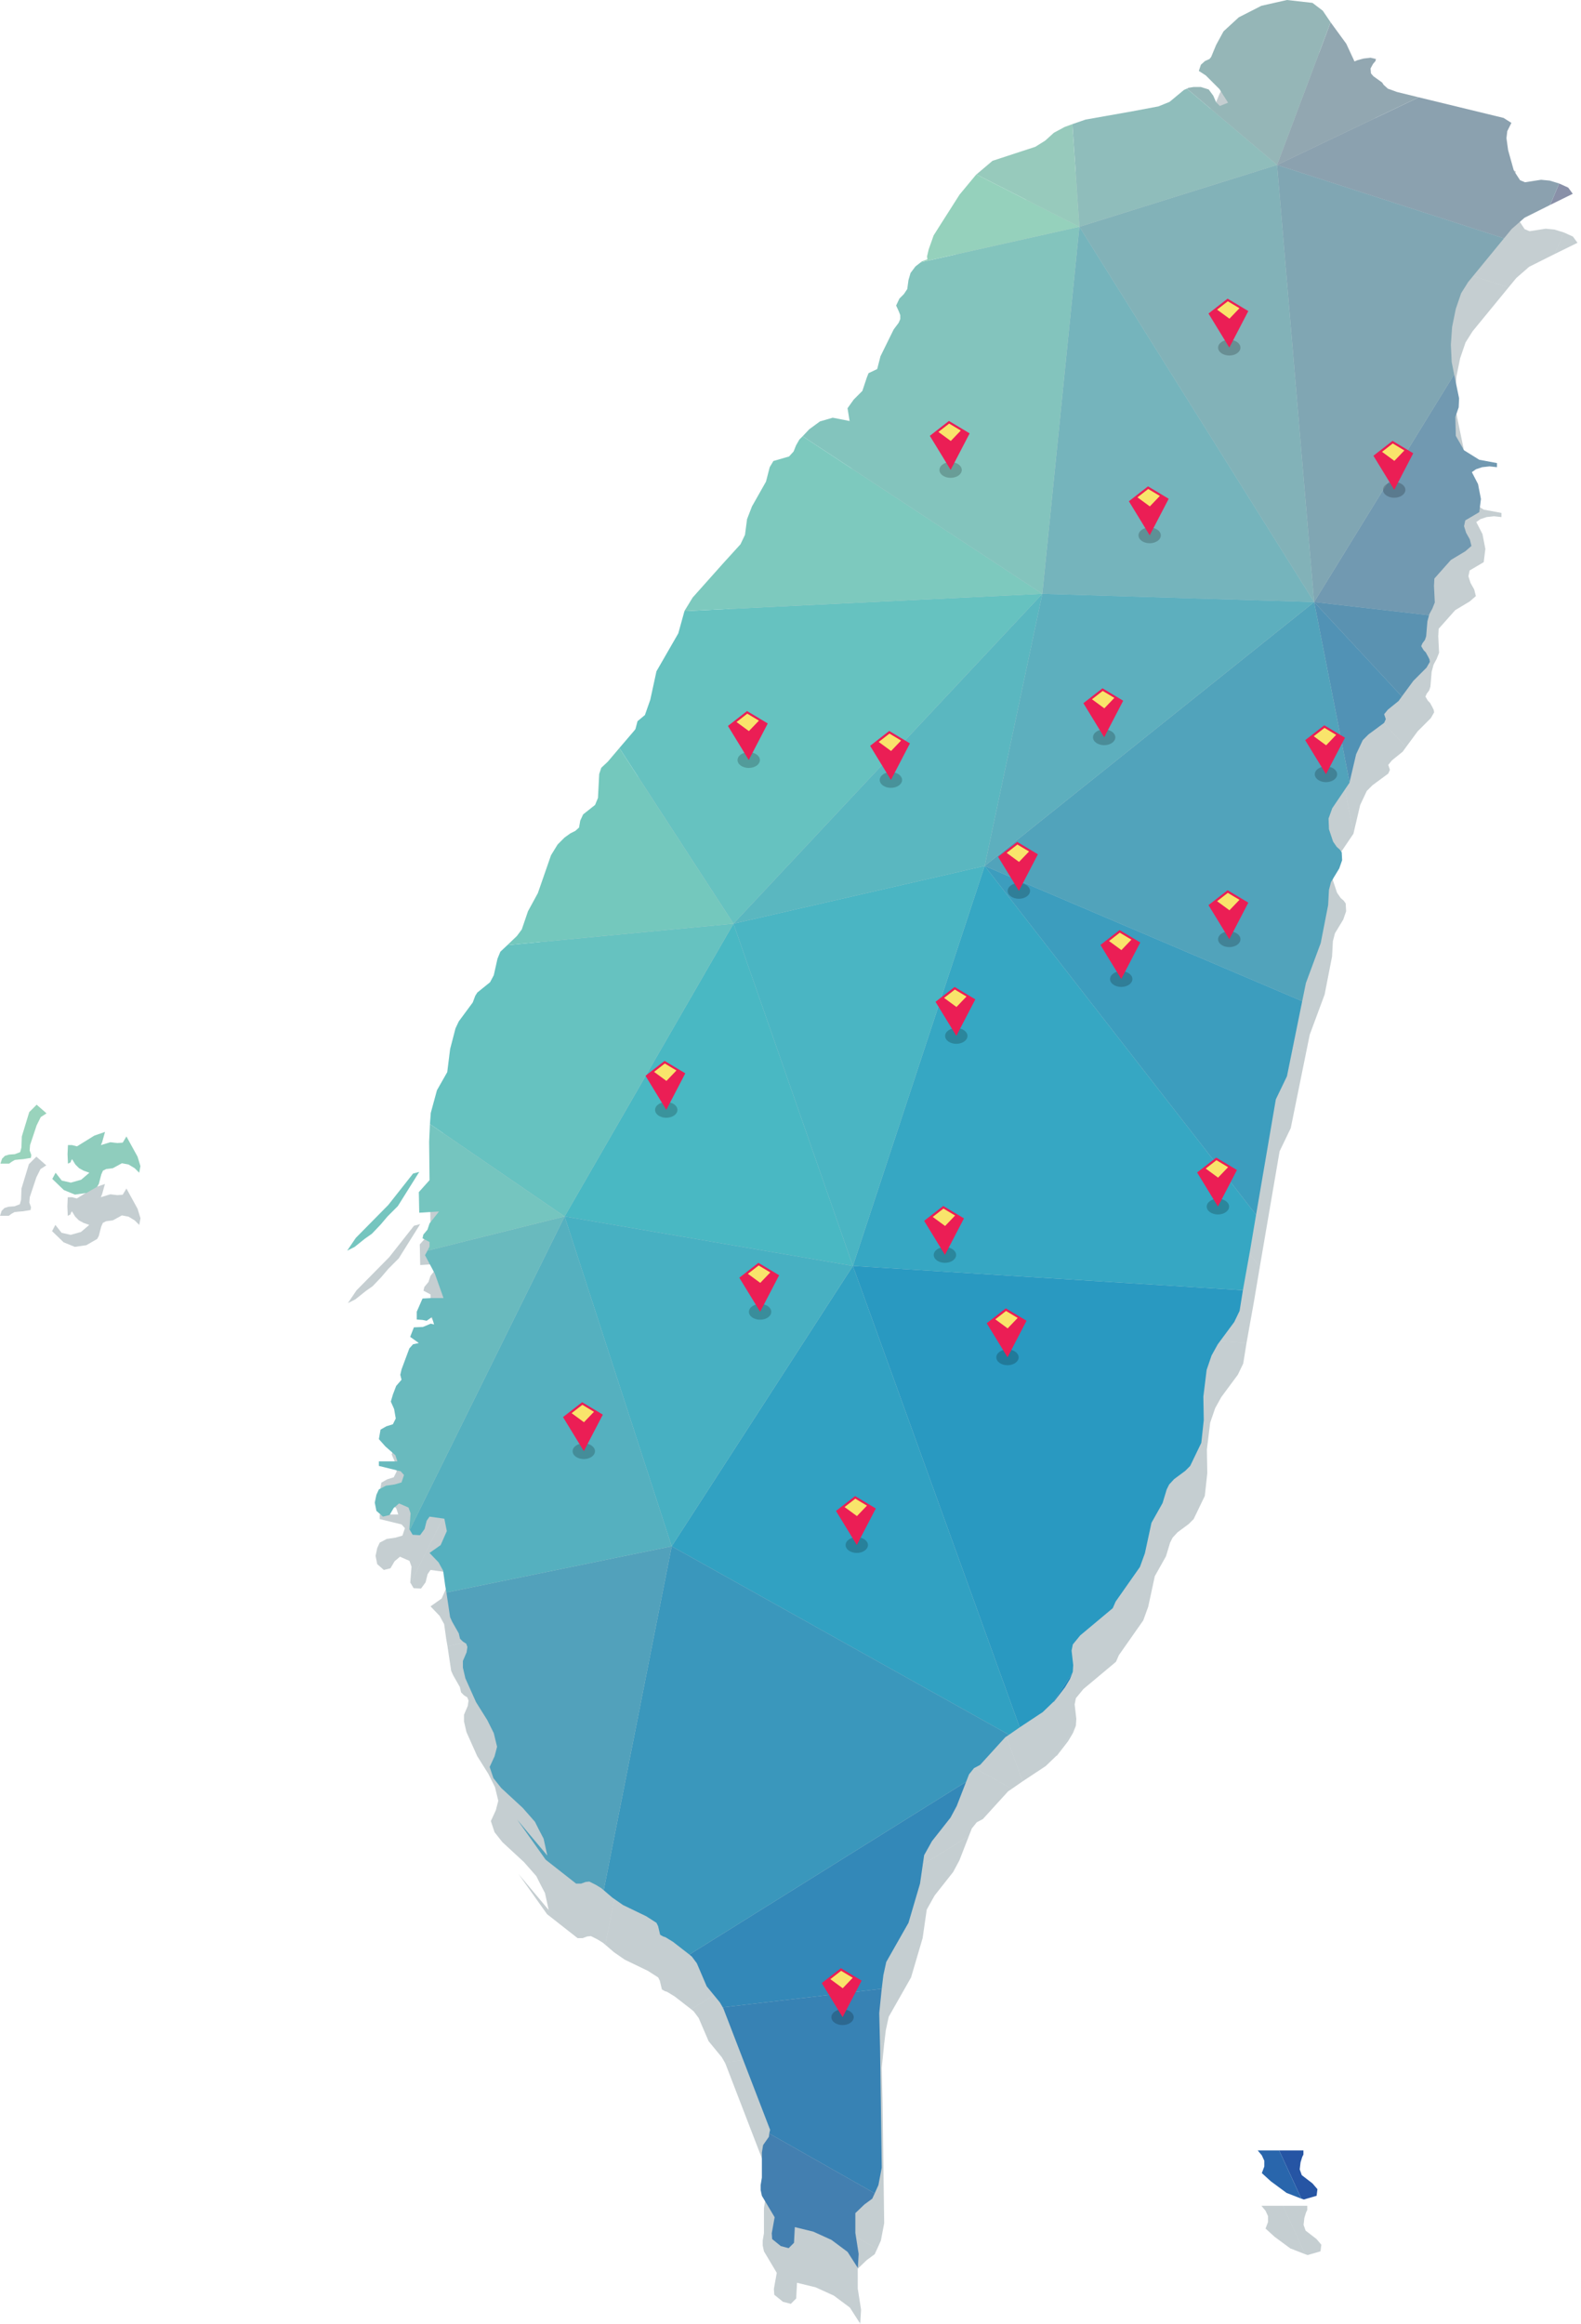 <svg width="556" height="817" viewBox="0 0 556 817" fill="none" xmlns="http://www.w3.org/2000/svg">
<path d="M554.768 85.364L553.17 83.182L549.973 81.727L546.776 89.291L554.768 85.364Z" fill="#3C5C65" fill-opacity="0.3"/>
<path d="M504.058 234.018L504.203 233.582L505.221 231.691L506.092 229.509L505.802 223.691L505.947 221.073L511.759 214.527L516.845 211.473L519.024 209.582L518.443 207.255L517.135 204.927L516.409 202.6L516.845 200.564L521.785 197.655L522.366 193L521.349 187.764L519.17 183.545L520.623 182.527L522.802 181.8L525.418 181.509L528.033 181.8V180.345L521.785 179.182L516.409 175.836L513.503 170.745L513.358 164.055L514.52 160.709L514.665 157.509L512.922 149.073L463.519 229.364L504.058 234.018Z" fill="#3C5C65" fill-opacity="0.3"/>
<path d="M530.503 101.073L533.263 97.727L537.768 93.8L546.777 89.291L549.973 81.727L546.631 80.709L543.58 80.418L537.913 81.291L536.169 80.564L533.99 77.218L531.956 69.945L531.374 65.727L531.665 63.255L533.118 60.345L530.357 58.6L500.425 51.327L450.44 75.182L530.503 101.073Z" fill="#3C5C65" fill-opacity="0.3"/>
<path d="M500.425 51.327L492.724 49.436L489.527 48.273L488.074 46.964L487.493 46.091L484.441 43.909L483.57 42.891L483.424 41.145L484.296 39.545L485.168 38.527L485.313 37.8L483.424 37.364L480.954 37.655L478.775 38.236L477.757 38.673L474.851 32.418L469.33 24.855L450.44 75.182L500.425 51.327Z" fill="#3C5C65" fill-opacity="0.3"/>
<path d="M494.468 262.673L498.537 257.145L503.186 252.491L504.349 250.455L504.203 249.582L503.622 248.418L502.896 247.109L502.315 246.527L502.169 246.382L501.297 244.927L501.733 243.909L502.605 242.745L503.041 241.436L503.477 236.2L504.058 234.018L463.519 229.364L494.468 262.673Z" fill="#3C5C65" fill-opacity="0.3"/>
<path d="M476.015 292.927L478.339 283.036L480.664 278.091L482.699 276.055L488.22 271.982L488.801 270.673L488.22 268.927L489.528 267.327L493.306 264.273L494.468 262.673L463.519 229.364L476.015 292.927Z" fill="#3C5C65" fill-opacity="0.3"/>
<path d="M463.518 229.364L512.921 149.073L512.049 144.709L511.758 138.6L512.194 132.345L513.502 125.945L515.391 120.418L517.861 116.491L530.503 101.073L450.44 75.182L463.518 229.364Z" fill="#3C5C65" fill-opacity="0.3"/>
<path d="M459.159 784.273L458.432 782.236L458.723 779.764L459.304 777.873L459.74 777V775.545H451.167L459.013 792.564L459.885 792.854L464.39 791.545L464.68 789.218L462.937 787.182L459.159 784.273Z" fill="#3C5C65" fill-opacity="0.3"/>
<path d="M450.44 75.182L380.694 97L463.517 229.364L450.44 75.182Z" fill="#3C5C65" fill-opacity="0.3"/>
<path d="M347.274 322.455L459.303 370.164L460.611 363.764L465.842 349.655L468.457 336.273L468.748 330.891L469.475 328.127L472.381 323.327L473.398 320.418L473.252 317.655L472.526 316.636L471.509 315.764L470.201 313.873L468.748 309.509L468.603 305.727L469.91 302.091L476.013 293.073V292.927L463.517 229.364L347.274 322.455Z" fill="#3C5C65" fill-opacity="0.3"/>
<path d="M469.33 24.855L466.569 20.782L462.937 18.018L453.928 17L444.919 19.036L436.927 23.109L431.551 28.055L428.936 32.855L427.192 37.073L426.611 37.8L425.012 38.527L423.559 39.836L422.833 42.018L425.303 43.618L430.098 48.418L433.149 53.218L430.243 54.382L428.936 53.073L427.919 50.745L426.32 48.564L423.559 47.691H420.944L419.2 47.982L418.619 48.273L450.441 75.182L469.33 24.855Z" fill="#3C5C65" fill-opacity="0.3"/>
<path d="M443.611 775.545L445.064 777.291L445.936 779.182V781.218L445.064 783.545L448.261 786.454L453.783 790.527L459.013 792.564L451.167 775.545H443.611Z" fill="#3C5C65" fill-opacity="0.3"/>
<path d="M380.694 97L367.617 226.455L463.517 229.364L380.694 97Z" fill="#3C5C65" fill-opacity="0.3"/>
<path d="M443.029 445.509L450.004 404.782L453.927 396.636L459.303 370.164L347.274 322.455L443.029 445.509Z" fill="#3C5C65" fill-opacity="0.3"/>
<path d="M463.517 229.364L367.617 226.455L347.274 322.455L463.517 229.364Z" fill="#3C5C65" fill-opacity="0.3"/>
<path d="M359.625 626.309L367.762 620.927L371.54 617.291L378.224 607.109L378.369 606.673L378.515 604.345L377.933 599.254L378.369 597.073L380.985 593.873L392.464 584.273L393.481 581.945L402.054 569.727L403.797 564.927L406.122 554.164L410.045 547.182L411.499 542.382L412.37 540.636L414.114 538.745L418.037 535.836L419.781 534.091L423.704 525.945L424.576 517.945L424.431 509.655L425.593 500.2L427.337 495.109L429.516 491.182L435.328 483.327L437.217 479.4L438.38 472.127L300.777 463.545L359.625 626.309Z" fill="#3C5C65" fill-opacity="0.3"/>
<path d="M300.777 463.545L438.38 472.127L440.995 457.582L443.029 445.509L347.274 322.455L300.777 463.545Z" fill="#3C5C65" fill-opacity="0.3"/>
<path d="M371.685 617.291L375.609 612.2L377.352 609.291L378.224 607.109L371.54 617.291H371.685Z" fill="#3C5C65" fill-opacity="0.3"/>
<path d="M450.44 75.182L418.619 48.273L417.602 48.709L412.516 52.927L408.593 54.527L399.294 56.273L382.874 59.182L378.225 60.782L380.695 97L450.44 75.182Z" fill="#3C5C65" fill-opacity="0.3"/>
<path d="M347.276 322.455L258.641 342.818L300.779 463.545L347.276 322.455Z" fill="#3C5C65" fill-opacity="0.3"/>
<path d="M236.844 562.454L355.847 628.927L359.625 626.309L300.777 463.545L236.844 562.454Z" fill="#3C5C65" fill-opacity="0.3"/>
<path d="M380.695 97L324.753 109.509L322.864 110.964L321.12 113.291L320.394 115.764L319.958 118.964L318.795 120.709L318.65 120.855L317.197 122.309L316.035 124.782L316.906 126.673L317.488 128.127V129.582L316.906 130.891L315.163 133.218L310.513 142.673L309.351 147.182L306.299 148.636L305.718 150.091L304.12 154.891L301.068 157.945L298.889 161L299.615 165.509L293.658 164.345L289.154 165.655L285.376 168.418L283.051 170.891L367.617 226.455L380.695 97Z" fill="#3C5C65" fill-opacity="0.3"/>
<path d="M378.225 60.782L375.464 61.8L371.686 63.836L368.635 66.6L365.147 68.782L350.036 73.727L344.369 78.527L380.695 97L378.225 60.782Z" fill="#3C5C65" fill-opacity="0.3"/>
<path d="M344.37 78.527L344.079 78.818L338.412 85.655L331.002 97.291L329.258 100.055L327.515 105L326.933 107.473L327.079 108.491L325.045 109.218L324.754 109.509L380.696 97L344.37 78.527Z" fill="#3C5C65" fill-opacity="0.3"/>
<path d="M311.531 713.727L312.548 709.073L320.394 695.255L324.463 681.436L325.916 671.4L328.676 666.455L335.215 658.164L337.395 654.091L340.737 645.509L243.093 706.455L243.965 707.182L245.708 709.509L249.196 717.655L253.845 723.327L254.862 725.073L310.949 718.527L311.531 713.727Z" fill="#3C5C65" fill-opacity="0.3"/>
<path d="M367.618 226.455L258.641 342.818L347.276 322.455L367.618 226.455Z" fill="#3C5C65" fill-opacity="0.3"/>
<path d="M367.617 226.455L241.349 232.564L239.169 240.418L231.468 253.8L229.288 263.836L227.399 269.218L224.784 271.4L224.057 274.164L223.622 274.745L218.391 280.855L258.64 342.818L367.617 226.455Z" fill="#3C5C65" fill-opacity="0.3"/>
<path d="M283.051 170.891L281.888 172.055L280.726 174.091L279.854 176.273L278.256 178.018L272.734 179.618L271.426 181.8L270.119 186.891L265.178 195.618L263.435 200.127L262.708 205.655L261.11 209L255.152 215.545L244.255 227.764L241.494 232.273L241.349 232.564L367.617 226.455L283.051 170.891Z" fill="#3C5C65" fill-opacity="0.3"/>
<path d="M341.754 642.891L343.498 640.709L345.677 639.545L354.541 629.8L355.849 628.927L236.845 562.455L212.87 683.764L215.921 686.382L219.699 689L227.836 692.927L231.469 695.255L232.05 696.418L232.777 699.473L233.794 700.055L234.666 700.345L237.281 701.945L243.093 706.455L340.737 645.509L341.754 642.891Z" fill="#3C5C65" fill-opacity="0.3"/>
<path d="M309.787 787.764L310.949 781.654L310.368 739.182L310.078 727.109L310.949 718.527L254.862 725.073L255.153 725.655L271.572 768.273L271.282 769.582L308.479 790.673L309.787 787.764Z" fill="#3C5C65" fill-opacity="0.3"/>
<path d="M258.641 342.818L199.066 446.091L300.779 463.545L258.641 342.818Z" fill="#3C5C65" fill-opacity="0.3"/>
<path d="M273.171 799.109L272.154 804.782L272.299 806.818L275.35 809.291L278.111 810.018L280 808.127L280.291 802.6L286.829 804.2L293.223 807.109L298.89 811.327L302.522 817L302.813 812.055L301.65 804.636V797.655L304.847 794.6L307.608 792.564L308.48 790.673L271.282 769.582L271.137 770.745L269.102 773.655L268.666 776.273V785.145L268.23 787.764V789.509L268.666 791.545L273.171 799.109Z" fill="#3C5C65" fill-opacity="0.3"/>
<path d="M199.066 446.091L236.845 562.455L300.779 463.545L199.066 446.091Z" fill="#3C5C65" fill-opacity="0.3"/>
<path d="M157.363 578.746L158.671 587.473L159.398 589.073L161.722 593.145L162.158 595.036L163.175 596.055L164.338 596.782L164.774 597.945L164.483 599.836L163.175 602.891V605.218L164.047 609L167.825 617.436L171.748 623.691L174.073 628.345L175.236 633.145L174.364 636.491L172.62 640.273L173.928 644.2L176.689 647.691L184.244 654.673L188.603 659.618L189.911 662.236L191.655 665.582L192.963 671.545L182.355 658.891L192.381 673L203.134 681.436H204.877L206.476 680.855L207.784 680.709L210.108 681.873L211.997 683.036L212.869 683.764L236.844 562.455L157.363 578.746Z" fill="#3C5C65" fill-opacity="0.3"/>
<path d="M258.64 342.818L178.869 350.382L176.399 352.709L175.382 355.182L174.074 361L172.766 363.473L168.262 367.109L167.535 368.273L166.663 370.6L161.723 377.291L160.561 379.764L158.672 387.036L157.654 395.182L154.022 401.582L151.842 409.582L151.552 413.509L199.066 446.091L258.64 342.818Z" fill="#3C5C65" fill-opacity="0.3"/>
<path d="M218.391 280.854L214.322 285.654L211.997 287.836L211.271 290.018L210.835 298.455L209.818 300.927L205.604 304.273L204.587 306.455L204.151 308.927L202.843 310.091L201.1 310.964L199.065 312.418L196.595 314.891L194.27 318.673L189.621 332.055L186.133 338.454L183.954 344.854L182.21 347.182L178.868 350.382L258.64 342.818L218.391 280.854Z" fill="#3C5C65" fill-opacity="0.3"/>
<path d="M199.066 446.091L144.432 556.636L145.449 558.382L148.064 558.527L149.663 556.345L150.389 553.436L151.406 551.982L156.637 552.709L157.509 557.073L155.329 562.018L151.406 564.782L154.603 568.127L156.201 571.036L156.928 576.273L157.364 578.745L236.845 562.455L199.066 446.091Z" fill="#3C5C65" fill-opacity="0.3"/>
<path d="M150.68 458.164L149.808 459.764L153.295 466.309L156.347 474.891H151.842L148.936 475.036L146.902 479.691V482.455L148.936 482.6L150.389 482.891L152.278 481.582L153.005 484.2L151.842 483.909L149.082 485.073L145.885 485.218L144.577 488.564L147.629 490.745L145.594 491.182L144.287 492.636L141.526 500.055L141.09 501.945L141.526 503.691L139.637 505.873L138.474 508.927L137.748 511.4L138.91 514.018L139.492 517.364L138.474 519.4L136.15 520.127L134.115 521.291L133.534 524.636L135.859 527.254L139.346 530.309L140.073 532.491H133.534V534.091L141.235 535.982L142.398 537.291L141.526 539.909L139.056 540.636L136.004 541.073L133.534 542.382L132.662 544.273L132.081 547.036L132.662 549.945L134.987 551.982L137.312 551.4L138.765 548.927L140.654 547.327L143.996 548.782L144.722 550.818L144.287 556.491L144.432 556.636L199.066 446.091L150.68 458.164Z" fill="#3C5C65" fill-opacity="0.3"/>
<path d="M145.593 430.964L136.875 442.018L125.396 453.655L122.345 458.164L124.96 456.855L128.593 453.945L131.063 452.2L134.114 449L136.584 446.091L140.217 442.454L147.773 430.382L145.593 430.964Z" fill="#3C5C65" fill-opacity="0.3"/>
<path d="M151.551 413.509L151.261 419.764L151.406 433.291L147.628 437.509L147.773 444.782L154.748 444.345L151.406 448.564L150.679 450.745L149.226 452.491L148.936 453.8L151.406 455.109V456.709L150.679 458.164L199.065 446.091L151.551 413.509Z" fill="#3C5C65" fill-opacity="0.3"/>
<path d="M44.463 417.873L43.156 420.055L41.267 420.2L38.796 419.909L35.454 420.927L35.89 419.909L36.907 416.273L33.13 417.582L27.027 421.364L25.283 420.927H23.83L23.685 424.127L23.83 427.473L24.702 427.036L24.847 426.891V426.6L25.283 425.873L26.446 427.764L27.753 429.073L29.352 429.945L31.386 430.673L28.48 433.145L24.847 434.164L21.651 433.436L19.471 430.673L18.309 432.854L22.377 436.782L26.3 438.382L30.369 437.8L34.147 435.618L34.728 434.6L35.6 431.254L36.181 429.945L37.343 429.364L39.668 429.073L42.865 427.327L45.19 427.764L47.369 429.073L48.968 430.673L49.404 428.345L48.386 425L44.463 417.873Z" fill="#3C5C65" fill-opacity="0.3"/>
<path d="M4.068 426.745L5.086 426.164L6.393 426.018L8.137 425.873L10.752 425.436L10.898 424.418L10.316 422.818L10.462 420.927L12.787 413.945L14.24 411.036L16.274 409.727L12.787 406.673L10.171 409.291L7.556 417.873L7.41 421.8L6.975 423.4L5.086 424.127L3.051 424.273L1.598 424.709L0.581 425.727L0 427.473H3.051L4.068 426.745Z" fill="#3C5C65" fill-opacity="0.3"/>
<path d="M553.103 68.141L551.51 65.966L548.324 64.516L545.138 72.055L553.103 68.141Z" fill="#8990A8"/>
<path d="M502.558 216.31L502.703 215.875L503.716 213.991L504.585 211.816L504.296 206.017L504.441 203.407L510.234 196.883L515.303 193.838L517.475 191.954L516.896 189.634L515.592 187.314L514.868 184.995L515.303 182.965L520.227 180.065L520.806 175.426L519.792 170.207L517.62 166.002L519.068 164.987L521.241 164.262L523.848 163.972L526.455 164.262V162.813L520.227 161.653L514.868 158.318L511.972 153.244L511.827 146.575L512.985 143.24L513.13 140.051L511.392 131.642L462.15 211.671L502.558 216.31Z" fill="#7199B1"/>
<path d="M528.916 83.799L531.668 80.464L536.158 76.549L545.137 72.055L548.323 64.516L544.992 63.501L541.951 63.211L536.303 64.081L534.565 63.356L532.392 60.022L530.365 52.773L529.785 48.568L530.075 46.104L531.523 43.204L528.771 41.464L498.937 34.215L449.115 57.992L528.916 83.799Z" fill="#8BA1AF"/>
<path d="M498.937 34.215L491.261 32.331L488.074 31.171L486.626 29.866L486.047 28.996L483.005 26.821L482.136 25.806L481.991 24.067L482.86 22.472L483.729 21.457L483.874 20.732L481.991 20.297L479.529 20.587L477.357 21.167L476.343 21.602L473.447 15.368L467.943 7.829L449.115 57.992L498.937 34.215Z" fill="#92A7B1"/>
<path d="M492.999 244.871L497.054 239.362L501.689 234.723L502.847 232.693L502.703 231.823L502.123 230.663L501.399 229.358L500.82 228.779L500.675 228.634L499.806 227.184L500.24 226.169L501.109 225.009L501.544 223.704L501.978 218.485L502.558 216.31L462.15 211.671L492.999 244.871Z" fill="#5A92B1"/>
<path d="M474.606 275.027L476.923 265.169L479.24 260.239L481.268 258.21L486.771 254.15L487.351 252.845L486.771 251.105L488.075 249.511L491.84 246.466L492.999 244.871L462.15 211.671L474.606 275.027Z" fill="#5192B5"/>
<path d="M462.15 211.671L511.392 131.642L510.523 127.293L510.233 121.203L510.668 114.969L511.971 108.59L513.854 103.081L516.316 99.166L528.916 83.799L449.115 57.992L462.15 211.671Z" fill="#80A6B3"/>
<path d="M457.805 764.77L457.081 762.74L457.371 760.276L457.95 758.391L458.385 757.521V756.071H449.84L457.661 773.034L458.53 773.324L463.019 772.019L463.309 769.699L461.571 767.669L457.805 764.77Z" fill="#2655A4"/>
<path d="M449.116 57.992L379.598 79.739L462.15 211.671L449.116 57.992Z" fill="#82B2B8"/>
<path d="M346.287 304.458L457.951 352.012L459.254 345.632L464.468 331.569L467.075 318.231L467.364 312.867L468.089 310.112L470.985 305.328L471.999 302.428L471.854 299.674L471.13 298.659L470.116 297.789L468.813 295.904L467.364 291.555L467.22 287.785L468.523 284.161L474.606 275.172V275.027L462.151 211.671L346.287 304.458Z" fill="#51A3BB"/>
<path d="M467.944 7.829L465.192 3.769L461.571 1.015L452.592 0L443.613 2.03L435.647 6.089L430.288 11.018L427.681 15.803L425.943 20.007L425.364 20.732L423.771 21.457L422.323 22.762L421.598 24.937L424.061 26.531L428.84 31.316L431.881 36.1L428.985 37.26L427.681 35.955L426.668 33.635L425.074 31.461L422.323 30.591H419.716L417.978 30.881L417.398 31.171L449.116 57.992L467.944 7.829Z" fill="#95B6B7"/>
<path d="M442.309 756.071L443.757 757.811L444.626 759.696V761.725L443.757 764.045L446.943 766.945L452.447 771.004L457.66 773.034L449.84 756.071H442.309Z" fill="#2966AC"/>
<path d="M379.597 79.739L366.562 208.771L462.15 211.671L379.597 79.739Z" fill="#75B4BC"/>
<path d="M441.73 427.111L448.681 386.517L452.592 378.398L457.951 352.012L346.287 304.458L441.73 427.111Z" fill="#3C9DBE"/>
<path d="M462.151 211.671L366.563 208.771L346.287 304.458L462.151 211.671Z" fill="#5DAFBE"/>
<path d="M358.597 607.321L366.708 601.957L370.473 598.333L377.135 588.184L377.28 587.749L377.425 585.429L376.846 580.355L377.28 578.18L379.887 574.991L391.329 565.422L392.343 563.103L400.887 550.924L402.625 546.14L404.943 535.411L408.853 528.452L410.301 523.668L411.17 521.928L412.908 520.044L416.819 517.144L418.557 515.404L422.467 507.285L423.336 499.311L423.191 491.048L424.35 481.624L426.088 476.549L428.26 472.635L434.053 464.806L435.936 460.892L437.095 453.643L299.941 445.089L358.597 607.321Z" fill="#2999C1"/>
<path d="M299.941 445.089L437.095 453.643L439.702 439.145L441.729 427.111L346.287 304.458L299.941 445.089Z" fill="#36A7C3"/>
<path d="M370.618 598.333L374.529 593.258L376.267 590.359L377.136 588.184L370.474 598.333H370.618Z" fill="#2089BD"/>
<path d="M449.116 57.992L417.398 31.171L416.384 31.606L411.315 35.81L407.405 37.405L398.136 39.145L381.77 42.044L377.136 43.639L379.598 79.739L449.116 57.992Z" fill="#8FBDBB"/>
<path d="M346.286 304.458L257.94 324.755L299.941 445.089L346.286 304.458Z" fill="#4AB5C3"/>
<path d="M236.217 543.675L354.832 609.931L358.598 607.321L299.942 445.089L236.217 543.675Z" fill="#31A1C2"/>
<path d="M379.598 79.739L323.839 92.207L321.956 93.657L320.218 95.977L319.494 98.442L319.059 101.631L317.9 103.371L317.756 103.516L316.307 104.966L315.149 107.43L316.018 109.315L316.597 110.765V112.215L316.018 113.519L314.28 115.839L309.645 125.263L308.487 129.757L305.445 131.207L304.866 132.657L303.273 137.441L300.231 140.486L298.059 143.53L298.783 148.025L292.845 146.865L288.355 148.17L284.59 150.924L282.272 153.389L366.563 208.771L379.598 79.739Z" fill="#83C4BD"/>
<path d="M377.136 43.639L374.384 44.654L370.619 46.684L367.577 49.438L364.101 51.613L349.039 56.542L343.391 61.327L379.598 79.739L377.136 43.639Z" fill="#97CABC"/>
<path d="M343.39 61.327L343.1 61.617L337.452 68.431L330.066 80.029L328.328 82.784L326.59 87.713L326.01 90.178L326.155 91.192L324.128 91.917L323.838 92.207L379.597 79.739L343.39 61.327Z" fill="#95D1BC"/>
<path d="M310.659 694.455L311.673 689.815L319.494 676.042L323.549 662.269L324.997 652.265L327.749 647.336L334.266 639.072L336.439 635.013L339.77 626.459L242.444 687.206L243.313 687.93L245.051 690.25L248.527 698.369L253.162 704.023L254.176 705.763L310.08 699.239L310.659 694.455Z" fill="#3388B8"/>
<path d="M366.562 208.771L257.94 324.755L346.286 304.458L366.562 208.771Z" fill="#5AB7C0"/>
<path d="M366.563 208.771L240.706 214.86L238.534 222.689L230.858 236.028L228.685 246.031L226.803 251.395L224.196 253.57L223.472 256.325L223.037 256.905L217.823 262.994L257.941 324.755L366.563 208.771Z" fill="#66C2C0"/>
<path d="M282.272 153.389L281.113 154.549L279.955 156.578L279.086 158.753L277.493 160.493L271.989 162.088L270.686 164.262L269.382 169.337L264.458 178.036L262.72 182.53L261.996 188.039L260.403 191.374L254.465 197.898L243.603 210.076L240.851 214.571L240.706 214.86L366.563 208.771L282.272 153.389Z" fill="#7DC9BE"/>
<path d="M340.783 623.849L342.521 621.675L344.693 620.515L353.528 610.801L354.831 609.931L236.216 543.675L212.319 664.589L215.361 667.198L219.126 669.808L227.237 673.722L230.857 676.042L231.437 677.202L232.161 680.246L233.175 680.826L234.044 681.116L236.651 682.711L242.444 687.206L339.769 626.459L340.783 623.849Z" fill="#3A97BC"/>
<path d="M308.92 768.249L310.079 762.16L309.5 719.826L309.21 707.793L310.079 699.239L254.175 705.763L254.464 706.343L270.83 748.822L270.541 750.127L307.617 771.149L308.92 768.249Z" fill="#3782B4"/>
<path d="M257.941 324.755L198.561 427.691L299.941 445.089L257.941 324.755Z" fill="#49B8C3"/>
<path d="M272.424 779.558L271.41 785.212L271.555 787.242L274.597 789.706L277.348 790.431L279.231 788.547L279.521 783.037L286.038 784.632L292.411 787.532L298.059 791.736L301.68 797.39L301.969 792.461L300.811 785.067V778.108L303.997 775.063L306.749 773.034L307.618 771.149L270.541 750.127L270.397 751.287L268.369 754.186L267.934 756.796V765.64L267.5 768.249V769.989L267.934 772.019L272.424 779.558Z" fill="#437FB0"/>
<path d="M198.561 427.691L236.216 543.675L299.941 445.089L198.561 427.691Z" fill="#47B0C2"/>
<path d="M156.995 559.913L158.299 568.612L159.023 570.207L161.34 574.266L161.774 576.151L162.788 577.166L163.947 577.891L164.381 579.05L164.092 580.935L162.788 583.98V586.299L163.657 590.069L167.423 598.478L171.333 604.712L173.65 609.351L174.809 614.136L173.94 617.47L172.202 621.24L173.506 625.154L176.257 628.634L183.789 635.593L188.133 640.522L189.437 643.132L191.175 646.466L192.478 652.41L181.906 639.797L191.899 653.86L202.616 662.269H204.354L205.947 661.689L207.251 661.544L209.568 662.704L211.451 663.864L212.32 664.589L236.217 543.675L156.995 559.913Z" fill="#52A1BB"/>
<path d="M257.94 324.755L178.429 332.294L175.967 334.614L174.953 337.079L173.65 342.878L172.346 345.343L167.857 348.967L167.132 350.127L166.263 352.447L161.339 359.116L160.181 361.58L158.298 368.829L157.284 376.948L153.663 383.327L151.491 391.301L151.201 395.216L198.56 427.691L257.94 324.755Z" fill="#66C2C0"/>
<path d="M217.823 262.994L213.768 267.778L211.451 269.953L210.727 272.128L210.292 280.536L209.278 283.001L205.078 286.336L204.064 288.51L203.63 290.975L202.327 292.135L200.589 293.005L198.561 294.455L196.099 296.919L193.782 300.689L189.147 314.027L185.671 320.406L183.499 326.785L181.761 329.105L178.43 332.294L257.941 324.755L217.823 262.994Z" fill="#74C8BD"/>
<path d="M198.56 427.691L144.104 537.876L145.118 539.616L147.725 539.761L149.318 537.586L150.042 534.687L151.056 533.237L156.27 533.962L157.139 538.311L154.967 543.24L151.056 545.995L154.243 549.33L155.836 552.229L156.56 557.448L156.994 559.913L236.216 543.675L198.56 427.691Z" fill="#55B0BF"/>
<path d="M150.332 439.725L149.463 441.319L152.939 447.843L155.98 456.397H151.491L148.594 456.542L146.567 461.182V463.936L148.594 464.081L150.042 464.371L151.925 463.066L152.649 465.676L151.491 465.386L148.739 466.546L145.553 466.691L144.249 470.025L147.291 472.2L145.263 472.635L143.96 474.085L141.208 481.479L140.773 483.364L141.208 485.103L139.325 487.278L138.166 490.323L137.442 492.787L138.601 495.397L139.18 498.731L138.166 500.761L135.849 501.486L133.822 502.646L133.242 505.98L135.56 508.59L139.035 511.635L139.76 513.809H133.242V515.404L140.918 517.289L142.077 518.594L141.208 521.203L138.746 521.928L135.704 522.363L133.242 523.668L132.373 525.553L131.794 528.307L132.373 531.207L134.691 533.237L137.008 532.657L138.456 530.192L140.339 528.597L143.67 530.047L144.394 532.077L143.96 537.731L144.104 537.876L198.56 427.691L150.332 439.725Z" fill="#69BABE"/>
<path d="M145.264 412.613L136.574 423.632L125.132 435.23L122.091 439.725L124.698 438.42L128.318 435.52L130.781 433.78L133.822 430.591L136.284 427.691L139.905 424.067L147.436 412.033L145.264 412.613Z" fill="#75C5BF"/>
<path d="M151.201 395.216L150.912 401.45L151.057 414.933L147.291 419.137L147.436 426.386L154.388 425.951L151.057 430.156L150.332 432.331L148.884 434.07L148.594 435.375L151.057 436.68V438.275L150.332 439.725L198.561 427.691L151.201 395.216Z" fill="#75C5BF"/>
<path d="M44.463 399.565L43.159 401.74L41.277 401.885L38.815 401.595L35.483 402.61L35.918 401.595L36.932 397.97L33.166 399.275L27.083 403.045L25.345 402.61H23.897L23.752 405.799L23.897 409.134L24.766 408.699L24.911 408.554V408.264L25.345 407.539L26.504 409.424L27.808 410.729L29.401 411.598L31.428 412.323L28.532 414.788L24.911 415.803L21.725 415.078L19.552 412.323L18.394 414.498L22.449 418.412L26.359 420.007L30.414 419.427L34.18 417.253L34.759 416.238L35.628 412.903L36.208 411.598L37.366 411.018L39.684 410.729L42.87 408.989L45.187 409.424L47.359 410.729L48.953 412.323L49.387 410.004L48.373 406.669L44.463 399.565Z" fill="#8FCDBD"/>
<path d="M4.2 408.409L5.214 407.829L6.517 407.684L8.255 407.539L10.862 407.104L11.007 406.089L10.427 404.494L10.572 402.61L12.889 395.651L14.338 392.751L16.365 391.446L12.889 388.402L10.283 391.011L7.676 399.565L7.531 403.48L7.096 405.074L5.214 405.799L3.186 405.944L1.738 406.379L0.724 407.394L0.145 409.134H3.186L4.2 408.409Z" fill="#99D3BC"/>
<path opacity="0.2" d="M466.308 275C468.479 275 470.238 273.761 470.238 272.233C470.238 270.705 468.479 269.466 466.308 269.466C464.138 269.466 462.379 270.705 462.379 272.233C462.379 273.761 464.138 275 466.308 275Z" fill="black"/>
<path d="M465.719 255L473 259.369L466.32 272.209L459 260.234L465.719 255Z" fill="#EB1E55"/>
<path d="M465.798 255.924L469.885 258.374L466.365 262.047L462.021 258.862L465.798 255.924Z" fill="#F9E46B"/>
<path opacity="0.2" d="M358.308 316C360.479 316 362.238 314.761 362.238 313.233C362.238 311.705 360.479 310.466 358.308 310.466C356.138 310.466 354.379 311.705 354.379 313.233C354.379 314.761 356.138 316 358.308 316Z" fill="black"/>
<path d="M357.719 296L365 300.369L358.32 313.209L351 301.234L357.719 296Z" fill="#EB1E55"/>
<path d="M357.798 296.924L361.885 299.374L358.365 303.047L354.021 299.862L357.798 296.924Z" fill="#F9E46B"/>
<path opacity="0.2" d="M404.308 191C406.479 191 408.238 189.761 408.238 188.233C408.238 186.705 406.479 185.466 404.308 185.466C402.138 185.466 400.379 186.705 400.379 188.233C400.379 189.761 402.138 191 404.308 191Z" fill="black"/>
<path d="M403.719 171L411 175.369L404.32 188.209L397 176.234L403.719 171Z" fill="#EB1E55"/>
<path d="M403.798 171.924L407.885 174.374L404.365 178.047L400.021 174.862L403.798 171.924Z" fill="#F9E46B"/>
<path opacity="0.2" d="M490.308 175C492.479 175 494.238 173.761 494.238 172.233C494.238 170.705 492.479 169.466 490.308 169.466C488.138 169.466 486.379 170.705 486.379 172.233C486.379 173.761 488.138 175 490.308 175Z" fill="black"/>
<path d="M489.719 155L497 159.369L490.32 172.209L483 160.234L489.719 155Z" fill="#EB1E55"/>
<path d="M489.798 155.924L493.885 158.374L490.365 162.047L486.021 158.862L489.798 155.924Z" fill="#F9E46B"/>
<path opacity="0.2" d="M432.308 125C434.479 125 436.238 123.761 436.238 122.233C436.238 120.705 434.479 119.466 432.308 119.466C430.138 119.466 428.379 120.705 428.379 122.233C428.379 123.761 430.138 125 432.308 125Z" fill="black"/>
<path d="M431.719 105L439 109.369L432.32 122.209L425 110.234L431.719 105Z" fill="#EB1E55"/>
<path d="M431.798 105.924L435.885 108.374L432.365 112.047L428.021 108.862L431.798 105.924Z" fill="#F9E46B"/>
<path opacity="0.2" d="M334.308 168C336.479 168 338.238 166.761 338.238 165.233C338.238 163.705 336.479 162.466 334.308 162.466C332.138 162.466 330.379 163.705 330.379 165.233C330.379 166.761 332.138 168 334.308 168Z" fill="black"/>
<path d="M333.719 148L341 152.369L334.32 165.209L327 153.234L333.719 148Z" fill="#EB1E55"/>
<path d="M333.798 148.924L337.885 151.374L334.365 155.047L330.021 151.862L333.798 148.924Z" fill="#F9E46B"/>
<path opacity="0.2" d="M388.308 262C390.479 262 392.238 260.761 392.238 259.233C392.238 257.705 390.479 256.466 388.308 256.466C386.138 256.466 384.379 257.705 384.379 259.233C384.379 260.761 386.138 262 388.308 262Z" fill="black"/>
<path d="M387.719 242L395 246.369L388.32 259.209L381 247.234L387.719 242Z" fill="#EB1E55"/>
<path d="M387.798 242.924L391.885 245.374L388.365 249.047L384.021 245.862L387.798 242.924Z" fill="#F9E46B"/>
<path opacity="0.2" d="M313.308 277C315.479 277 317.238 275.761 317.238 274.233C317.238 272.705 315.479 271.466 313.308 271.466C311.138 271.466 309.379 272.705 309.379 274.233C309.379 275.761 311.138 277 313.308 277Z" fill="black"/>
<path d="M312.719 257L320 261.369L313.32 274.209L306 262.234L312.719 257Z" fill="#EB1E55"/>
<path d="M312.798 257.924L316.885 260.374L313.365 264.047L309.021 260.862L312.798 257.924Z" fill="#F9E46B"/>
<path opacity="0.2" d="M432.308 333C434.479 333 436.238 331.761 436.238 330.233C436.238 328.705 434.479 327.466 432.308 327.466C430.138 327.466 428.379 328.705 428.379 330.233C428.379 331.761 430.138 333 432.308 333Z" fill="black"/>
<path d="M431.719 313L439 317.369L432.32 330.209L425 318.234L431.719 313Z" fill="#EB1E55"/>
<path d="M431.798 313.924L435.885 316.374L432.365 320.047L428.021 316.862L431.798 313.924Z" fill="#F9E46B"/>
<path opacity="0.2" d="M394.308 347C396.479 347 398.238 345.761 398.238 344.233C398.238 342.705 396.479 341.466 394.308 341.466C392.138 341.466 390.379 342.705 390.379 344.233C390.379 345.761 392.138 347 394.308 347Z" fill="black"/>
<path d="M393.719 327L401 331.369L394.32 344.209L387 332.234L393.719 327Z" fill="#EB1E55"/>
<path d="M393.798 327.924L397.885 330.374L394.365 334.047L390.021 330.862L393.798 327.924Z" fill="#F9E46B"/>
<path opacity="0.2" d="M263.308 270C265.479 270 267.238 268.761 267.238 267.233C267.238 265.705 265.479 264.466 263.308 264.466C261.138 264.466 259.379 265.705 259.379 267.233C259.379 268.761 261.138 270 263.308 270Z" fill="black"/>
<path d="M262.719 250L270 254.369L263.32 267.209L256 255.234L262.719 250Z" fill="#EB1E55"/>
<path d="M262.798 250.924L266.885 253.374L263.365 257.047L259.021 253.862L262.798 250.924Z" fill="#F9E46B"/>
<path opacity="0.2" d="M428.308 427C430.479 427 432.238 425.761 432.238 424.233C432.238 422.705 430.479 421.466 428.308 421.466C426.138 421.466 424.379 422.705 424.379 424.233C424.379 425.761 426.138 427 428.308 427Z" fill="black"/>
<path d="M427.719 407L435 411.369L428.32 424.209L421 412.234L427.719 407Z" fill="#EB1E55"/>
<path d="M427.798 407.924L431.885 410.374L428.365 414.047L424.021 410.862L427.798 407.924Z" fill="#F9E46B"/>
<path opacity="0.2" d="M336.308 367C338.479 367 340.238 365.761 340.238 364.233C340.238 362.705 338.479 361.466 336.308 361.466C334.138 361.466 332.379 362.705 332.379 364.233C332.379 365.761 334.138 367 336.308 367Z" fill="black"/>
<path d="M335.719 347L343 351.369L336.32 364.209L329 352.234L335.719 347Z" fill="#EB1E55"/>
<path d="M335.798 347.924L339.885 350.374L336.365 354.047L332.021 350.862L335.798 347.924Z" fill="#F9E46B"/>
<path opacity="0.2" d="M332.308 444C334.479 444 336.238 442.761 336.238 441.233C336.238 439.705 334.479 438.466 332.308 438.466C330.138 438.466 328.379 439.705 328.379 441.233C328.379 442.761 330.138 444 332.308 444Z" fill="black"/>
<path d="M331.719 424L339 428.369L332.32 441.209L325 429.234L331.719 424Z" fill="#EB1E55"/>
<path d="M331.798 424.924L335.885 427.374L332.365 431.047L328.021 427.862L331.798 424.924Z" fill="#F9E46B"/>
<path opacity="0.2" d="M205.308 513C207.479 513 209.238 511.761 209.238 510.233C209.238 508.705 207.479 507.466 205.308 507.466C203.138 507.466 201.379 508.705 201.379 510.233C201.379 511.761 203.138 513 205.308 513Z" fill="black"/>
<path d="M204.719 493L212 497.369L205.32 510.209L198 498.234L204.719 493Z" fill="#EB1E55"/>
<path d="M204.798 493.924L208.885 496.374L205.365 500.047L201.021 496.862L204.798 493.924Z" fill="#F9E46B"/>
<path opacity="0.2" d="M234.308 393C236.479 393 238.238 391.761 238.238 390.233C238.238 388.705 236.479 387.466 234.308 387.466C232.138 387.466 230.379 388.705 230.379 390.233C230.379 391.761 232.138 393 234.308 393Z" fill="black"/>
<path d="M233.719 373L241 377.369L234.32 390.209L227 378.234L233.719 373Z" fill="#EB1E55"/>
<path d="M233.798 373.924L237.885 376.374L234.365 380.047L230.021 376.862L233.798 373.924Z" fill="#F9E46B"/>
<path opacity="0.2" d="M354.308 480C356.479 480 358.238 478.761 358.238 477.233C358.238 475.705 356.479 474.466 354.308 474.466C352.138 474.466 350.379 475.705 350.379 477.233C350.379 478.761 352.138 480 354.308 480Z" fill="black"/>
<path d="M353.719 460L361 464.369L354.32 477.209L347 465.234L353.719 460Z" fill="#EB1E55"/>
<path d="M353.798 460.924L357.885 463.374L354.365 467.047L350.021 463.862L353.798 460.924Z" fill="#F9E46B"/>
<path opacity="0.2" d="M267.308 464C269.479 464 271.238 462.761 271.238 461.233C271.238 459.705 269.479 458.466 267.308 458.466C265.138 458.466 263.379 459.705 263.379 461.233C263.379 462.761 265.138 464 267.308 464Z" fill="black"/>
<path d="M266.719 444L274 448.369L267.32 461.209L260 449.234L266.719 444Z" fill="#EB1E55"/>
<path d="M266.798 444.924L270.885 447.374L267.365 451.047L263.021 447.862L266.798 444.924Z" fill="#F9E46B"/>
<path opacity="0.2" d="M301.308 546C303.479 546 305.238 544.761 305.238 543.233C305.238 541.705 303.479 540.466 301.308 540.466C299.138 540.466 297.379 541.705 297.379 543.233C297.379 544.761 299.138 546 301.308 546Z" fill="black"/>
<path d="M300.719 526L308 530.369L301.32 543.209L294 531.234L300.719 526Z" fill="#EB1E55"/>
<path d="M300.798 526.924L304.885 529.374L301.365 533.047L297.021 529.862L300.798 526.924Z" fill="#F9E46B"/>
<path opacity="0.2" d="M296.308 712C298.479 712 300.238 710.761 300.238 709.233C300.238 707.705 298.479 706.466 296.308 706.466C294.138 706.466 292.379 707.705 292.379 709.233C292.379 710.761 294.138 712 296.308 712Z" fill="black"/>
<path d="M295.719 692L303 696.369L296.32 709.209L289 697.234L295.719 692Z" fill="#EB1E55"/>
<path d="M295.798 692.924L299.885 695.374L296.365 699.047L292.021 695.862L295.798 692.924Z" fill="#F9E46B"/>
</svg>
